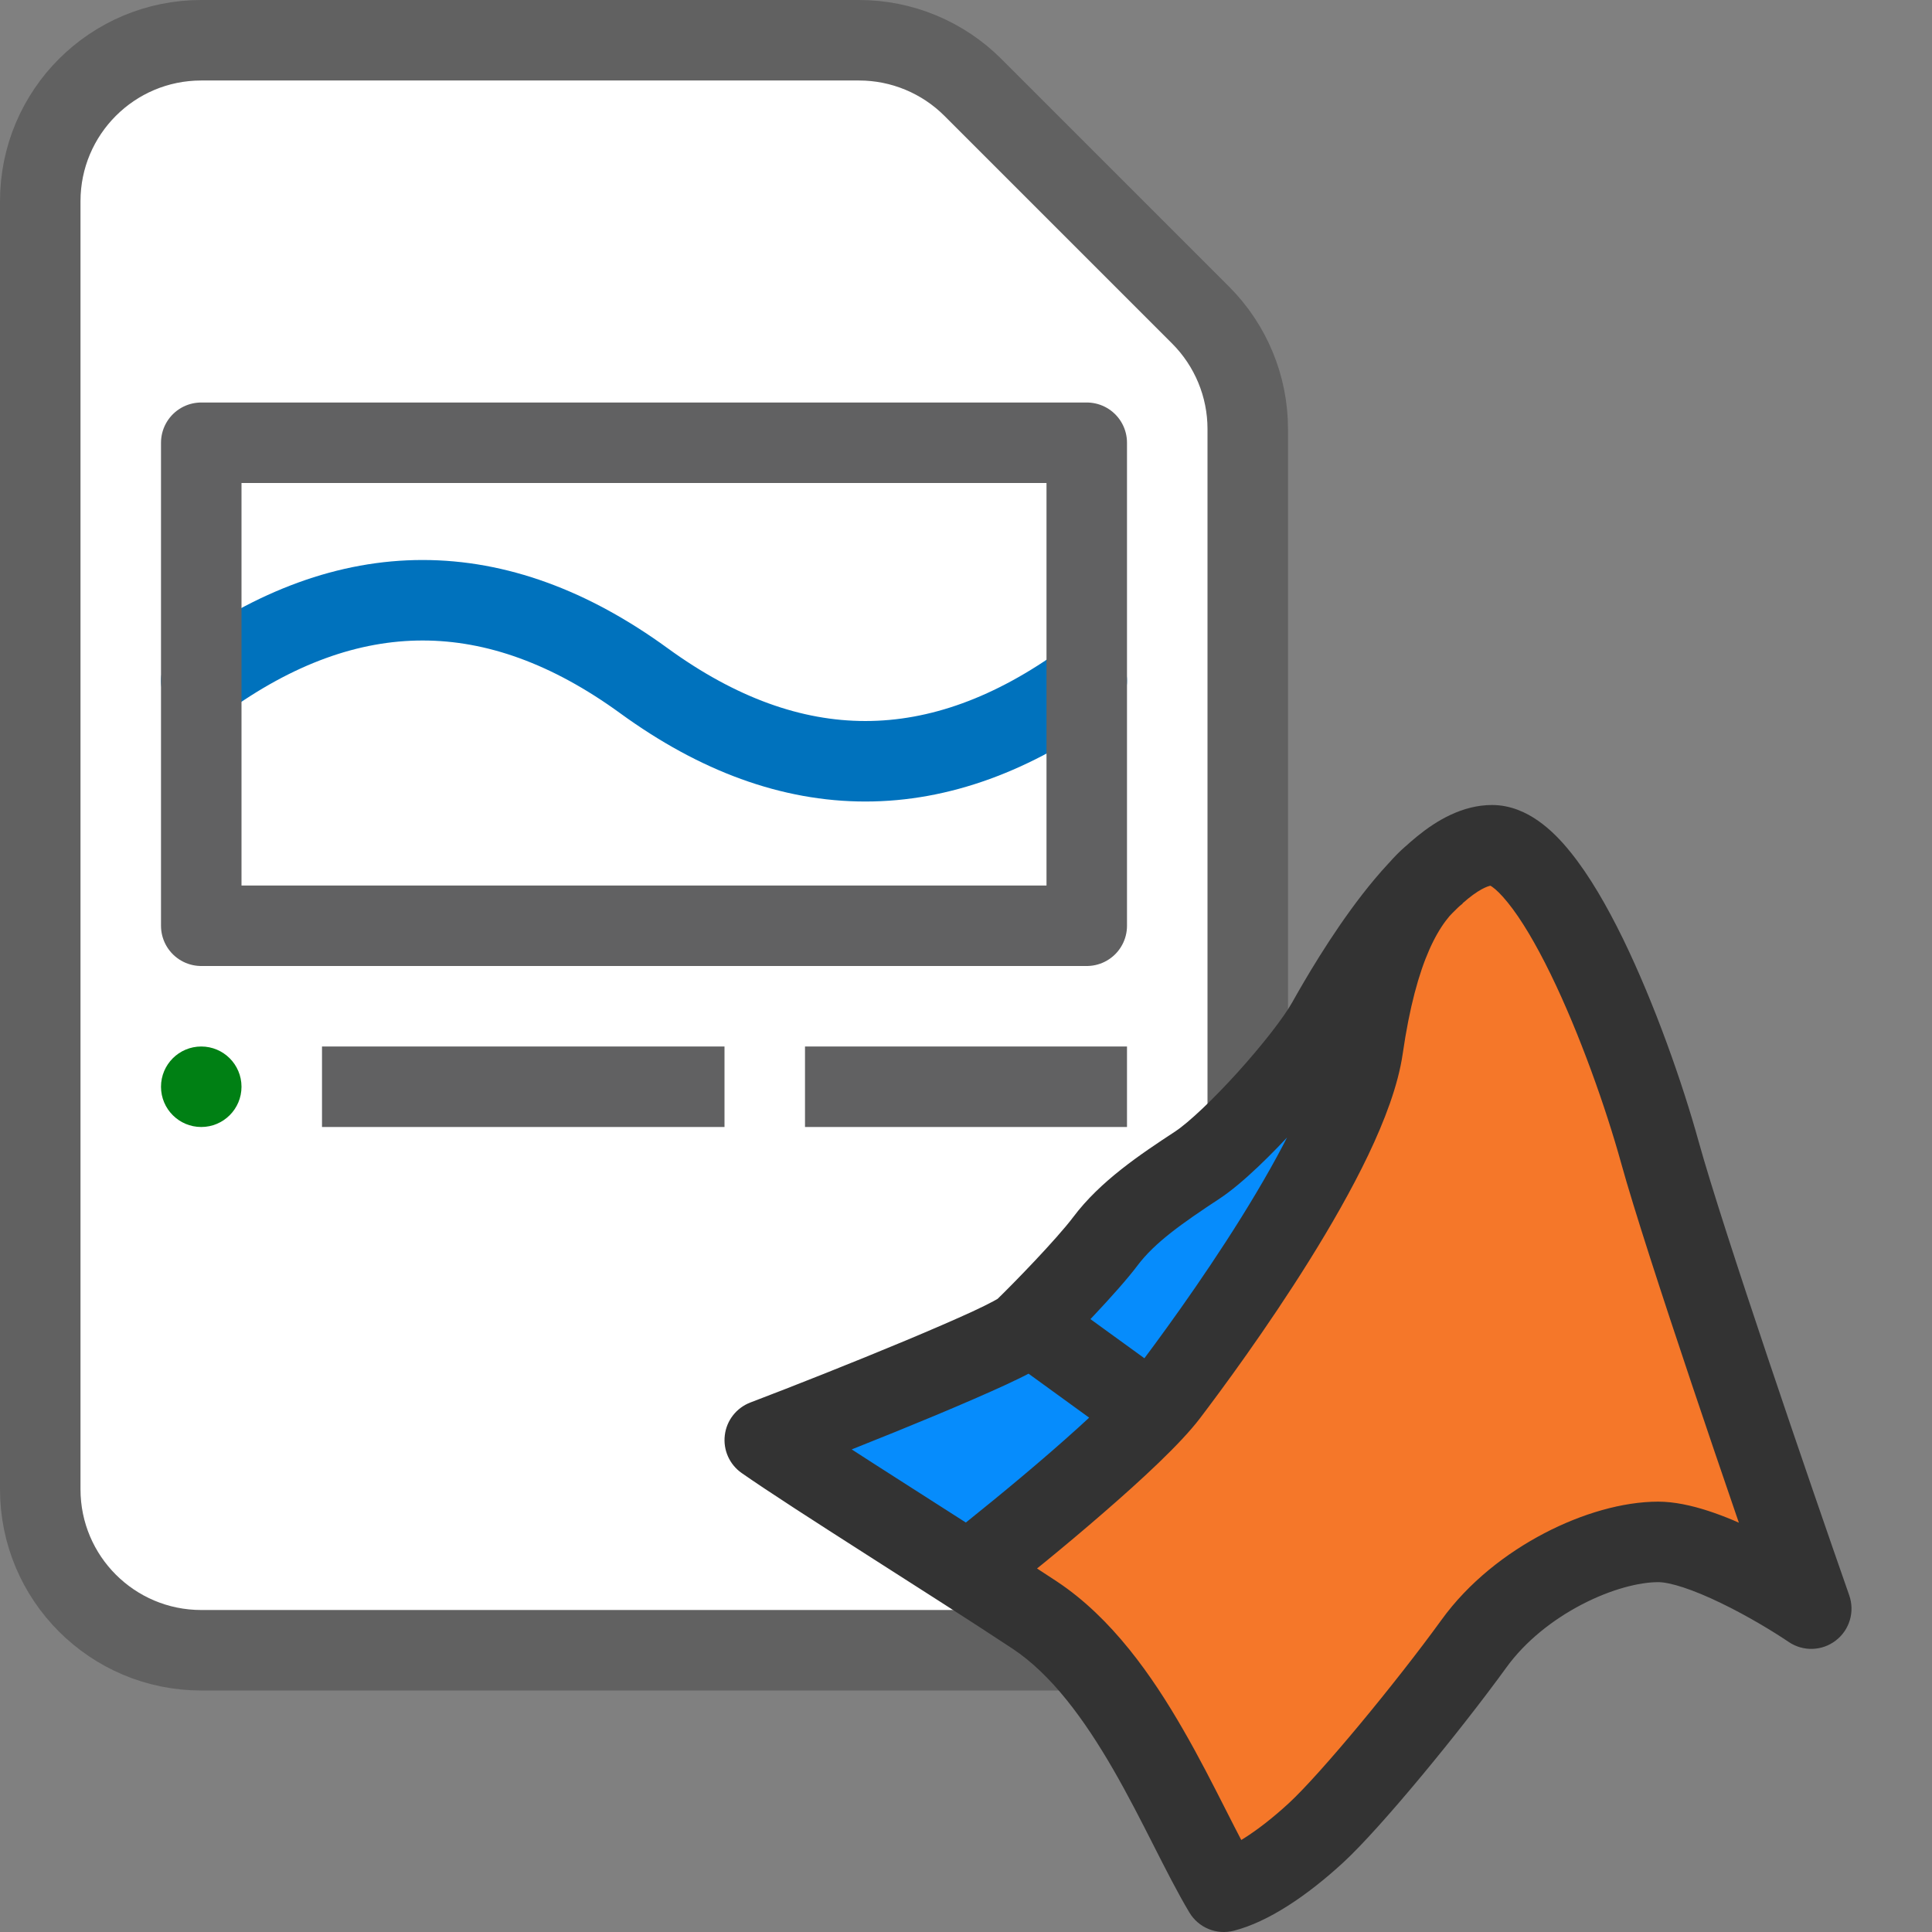 <svg width="24" height="24" viewBox="0 0 24 24" fill="none" xmlns="http://www.w3.org/2000/svg">
<rect x="0" y="0" width="24" height="24" fill="#808080" stroke="none"/>
<path d="M10.672 0.5H2.5C1.395 0.5 0.5 1.395 0.5 2.5V18.5C0.5 19.605 1.395 20.5 2.5 20.5H13.5C14.605 20.5 15.5 19.605 15.5 18.5V5.328C15.5 4.798 15.289 4.289 14.914 3.914L12.086 1.086C11.711 0.711 11.202 0.5 10.672 0.5Z" fill="#FFFFFF" stroke="#616161" stroke-linecap="round"/>
<path d="M4 13H9V14H4V13Z" fill="#616162"/>
<path d="M10 13H14V14H10V13Z" fill="#616162"/>
<circle cx="2.5" cy="13.5" r="0.5" fill="#008014"/>
<path d="M2.5 8.457C4.333 7.123 6.167 7.123 8 8.457C9.833 9.79 11.667 9.79 13.5 8.457" stroke="#0072BD" stroke-linecap="round"/>
<path d="M2.5 11.5H13.5V5.5H2.5V11.5Z" stroke="#616162" stroke-linejoin="round"/>
<path fill-rule="evenodd" clip-rule="evenodd" d="M17.965 11.326C17.721 11.607 17.498 12.123 17.359 13.08C17.303 13.463 17.139 13.896 16.937 14.319C16.731 14.749 16.473 15.199 16.209 15.622C15.68 16.47 15.112 17.238 14.853 17.579C14.617 17.889 14.134 18.335 13.663 18.744C13.358 19.008 13.043 19.269 12.77 19.49C12.881 19.562 12.989 19.633 13.091 19.701C13.761 20.144 14.257 20.855 14.641 21.52C14.835 21.858 15.008 22.197 15.162 22.5L15.169 22.515C15.249 22.672 15.323 22.818 15.393 22.95C15.577 22.845 15.804 22.681 16.054 22.45C16.45 22.086 17.39 20.949 17.959 20.164C18.292 19.704 18.753 19.347 19.216 19.105C19.675 18.866 20.173 18.72 20.599 18.72C20.952 18.72 21.369 18.878 21.714 19.04C21.176 17.478 20.451 15.329 20.202 14.429C20.013 13.747 19.687 12.82 19.322 12.07C19.138 11.694 18.954 11.382 18.784 11.171C18.698 11.065 18.628 10.999 18.574 10.961C18.549 10.944 18.533 10.936 18.526 10.934C18.475 10.937 18.365 10.974 18.194 11.113C18.172 11.13 18.15 11.149 18.128 11.169L18.13 11.172C18.115 11.183 18.1 11.195 18.085 11.207C18.046 11.244 18.006 11.284 17.965 11.326Z" fill="#F57729"/>
<path fill-rule="evenodd" clip-rule="evenodd" d="M12.002 18.995C12.309 18.751 12.712 18.421 13.095 18.089C13.29 17.92 13.474 17.755 13.635 17.604L12.783 16.986C12.781 16.987 12.779 16.988 12.777 16.989C12.693 17.034 12.588 17.085 12.471 17.14C12.236 17.248 11.932 17.38 11.605 17.516C11.229 17.673 10.818 17.84 10.435 17.991C10.745 18.192 11.105 18.422 11.475 18.658C11.649 18.77 11.827 18.883 12.002 18.995ZM13.445 16.396L14.23 16.965C14.504 16.601 15.006 15.912 15.473 15.164C15.728 14.756 15.968 14.336 16.154 13.946C16.188 13.876 16.219 13.808 16.248 13.741C16.191 13.808 16.132 13.874 16.074 13.939C15.757 14.29 15.389 14.652 15.114 14.833C14.653 15.137 14.3 15.383 14.077 15.68C13.931 15.874 13.677 16.153 13.445 16.396Z" fill="#068CFC"/>
<path d="M9.5 17.889L9.322 17.422C9.149 17.488 9.026 17.644 9.004 17.828C8.981 18.012 9.062 18.193 9.214 18.299L9.5 17.889ZM12.719 16.515L13.067 16.874L13.067 16.874L12.719 16.515ZM13.731 15.419L13.332 15.119L13.332 15.119L13.731 15.419ZM16.491 12.693L16.054 12.449L16.054 12.449L16.491 12.693ZM20.619 14.313L21.101 14.18V14.18L20.619 14.313ZM22.5 19.983L22.22 20.397C22.398 20.518 22.634 20.511 22.805 20.379C22.976 20.248 23.043 20.022 22.972 19.818L22.5 19.983ZM18.31 20.418L17.905 20.125L18.31 20.418ZM16.348 22.769L16.009 22.401H16.009L16.348 22.769ZM15.203 23.5L14.774 23.756C14.887 23.947 15.113 24.04 15.328 23.984L15.203 23.5ZM12.852 20.062L12.576 20.479L12.852 20.062ZM11.768 19.096C11.55 19.265 11.511 19.58 11.681 19.797C11.851 20.015 12.166 20.053 12.383 19.883L11.768 19.096ZM14.508 17.316L14.906 17.619L14.906 17.619L14.508 17.316ZM16.93 13.018L17.425 13.09L16.93 13.018ZM9.678 18.356C10.21 18.154 10.975 17.852 11.631 17.578C11.958 17.441 12.263 17.309 12.499 17.2C12.617 17.145 12.723 17.094 12.808 17.048C12.872 17.014 12.986 16.952 13.067 16.874L12.372 16.155C12.408 16.12 12.42 16.122 12.337 16.166C12.275 16.199 12.189 16.242 12.079 16.293C11.859 16.394 11.568 16.52 11.245 16.655C10.601 16.924 9.846 17.223 9.322 17.422L9.678 18.356ZM13.067 16.874C13.292 16.656 13.873 16.062 14.131 15.72L13.332 15.119C13.126 15.392 12.596 15.939 12.372 16.155L13.067 16.874ZM14.131 15.72C14.346 15.434 14.688 15.194 15.151 14.889L14.601 14.054C14.164 14.341 13.668 14.671 13.332 15.119L14.131 15.72ZM15.151 14.889C15.433 14.703 15.806 14.335 16.123 13.984C16.443 13.63 16.765 13.225 16.927 12.937L16.054 12.449C15.95 12.635 15.69 12.971 15.381 13.314C15.069 13.659 14.768 13.943 14.601 14.054L15.151 14.889ZM16.927 12.937C17.058 12.704 17.357 12.183 17.712 11.725C17.891 11.495 18.07 11.299 18.236 11.164C18.413 11.02 18.511 11 18.535 11V10C18.165 10 17.843 10.195 17.606 10.388C17.356 10.59 17.123 10.853 16.922 11.112C16.519 11.632 16.189 12.208 16.054 12.449L16.927 12.937ZM18.535 11C18.491 11 18.489 10.983 18.536 11.016C18.582 11.048 18.648 11.11 18.731 11.213C18.897 11.418 19.079 11.725 19.262 12.1C19.625 12.844 19.95 13.768 20.138 14.447L21.101 14.18C20.901 13.456 20.556 12.473 20.161 11.661C19.964 11.258 19.744 10.875 19.509 10.585C19.392 10.439 19.259 10.302 19.109 10.197C18.96 10.092 18.764 10 18.535 10V11ZM20.138 14.447C20.454 15.588 21.533 18.733 22.028 20.148L22.972 19.818C22.472 18.389 21.407 15.282 21.101 14.18L20.138 14.447ZM22.78 19.569C22.559 19.42 22.198 19.2 21.817 19.015C21.459 18.841 20.994 18.654 20.599 18.654V19.654C20.744 19.654 21.025 19.742 21.381 19.915C21.712 20.075 22.032 20.27 22.22 20.397L22.78 19.569ZM20.599 18.654C20.159 18.654 19.65 18.803 19.185 19.046C18.714 19.292 18.245 19.654 17.905 20.125L18.715 20.711C18.947 20.391 19.285 20.122 19.647 19.933C20.015 19.741 20.364 19.654 20.599 19.654V18.654ZM17.905 20.125C17.337 20.909 16.4 22.041 16.009 22.401L16.686 23.137C17.154 22.706 18.138 21.507 18.715 20.711L17.905 20.125ZM16.009 22.401C15.601 22.776 15.266 22.968 15.078 23.016L15.328 23.984C15.753 23.875 16.235 23.552 16.686 23.137L16.009 22.401ZM15.632 23.244C15.51 23.039 15.378 22.779 15.221 22.47C15.067 22.167 14.894 21.826 14.698 21.487C14.314 20.819 13.811 20.097 13.128 19.645L12.576 20.479C13.058 20.798 13.465 21.35 13.832 21.986C14.012 22.299 14.175 22.618 14.329 22.922C14.481 23.221 14.63 23.516 14.774 23.756L15.632 23.244ZM13.128 19.645C12.045 18.929 10.446 17.939 9.786 17.479L9.214 18.299C9.876 18.761 11.553 19.803 12.576 20.479L13.128 19.645ZM12.383 19.883C12.709 19.629 13.222 19.215 13.706 18.794C14.177 18.386 14.665 17.936 14.906 17.619L14.11 17.014C13.942 17.234 13.534 17.62 13.051 18.039C12.582 18.446 12.082 18.849 11.768 19.096L12.383 19.883ZM14.906 17.619C15.166 17.277 15.735 16.508 16.265 15.658C16.53 15.233 16.79 14.781 16.997 14.348C17.2 13.922 17.368 13.483 17.425 13.09L16.435 12.946C16.4 13.19 16.282 13.523 16.094 13.917C15.909 14.305 15.67 14.722 15.417 15.128C14.91 15.941 14.361 16.683 14.11 17.014L14.906 17.619ZM17.425 13.09C17.594 11.925 17.886 11.437 18.169 11.225L17.571 10.424C16.955 10.884 16.613 11.718 16.435 12.946L17.425 13.09ZM12.457 16.832L13.846 17.84L14.433 17.03L13.043 16.022L12.457 16.832Z" fill="#333333"/>
</svg>
